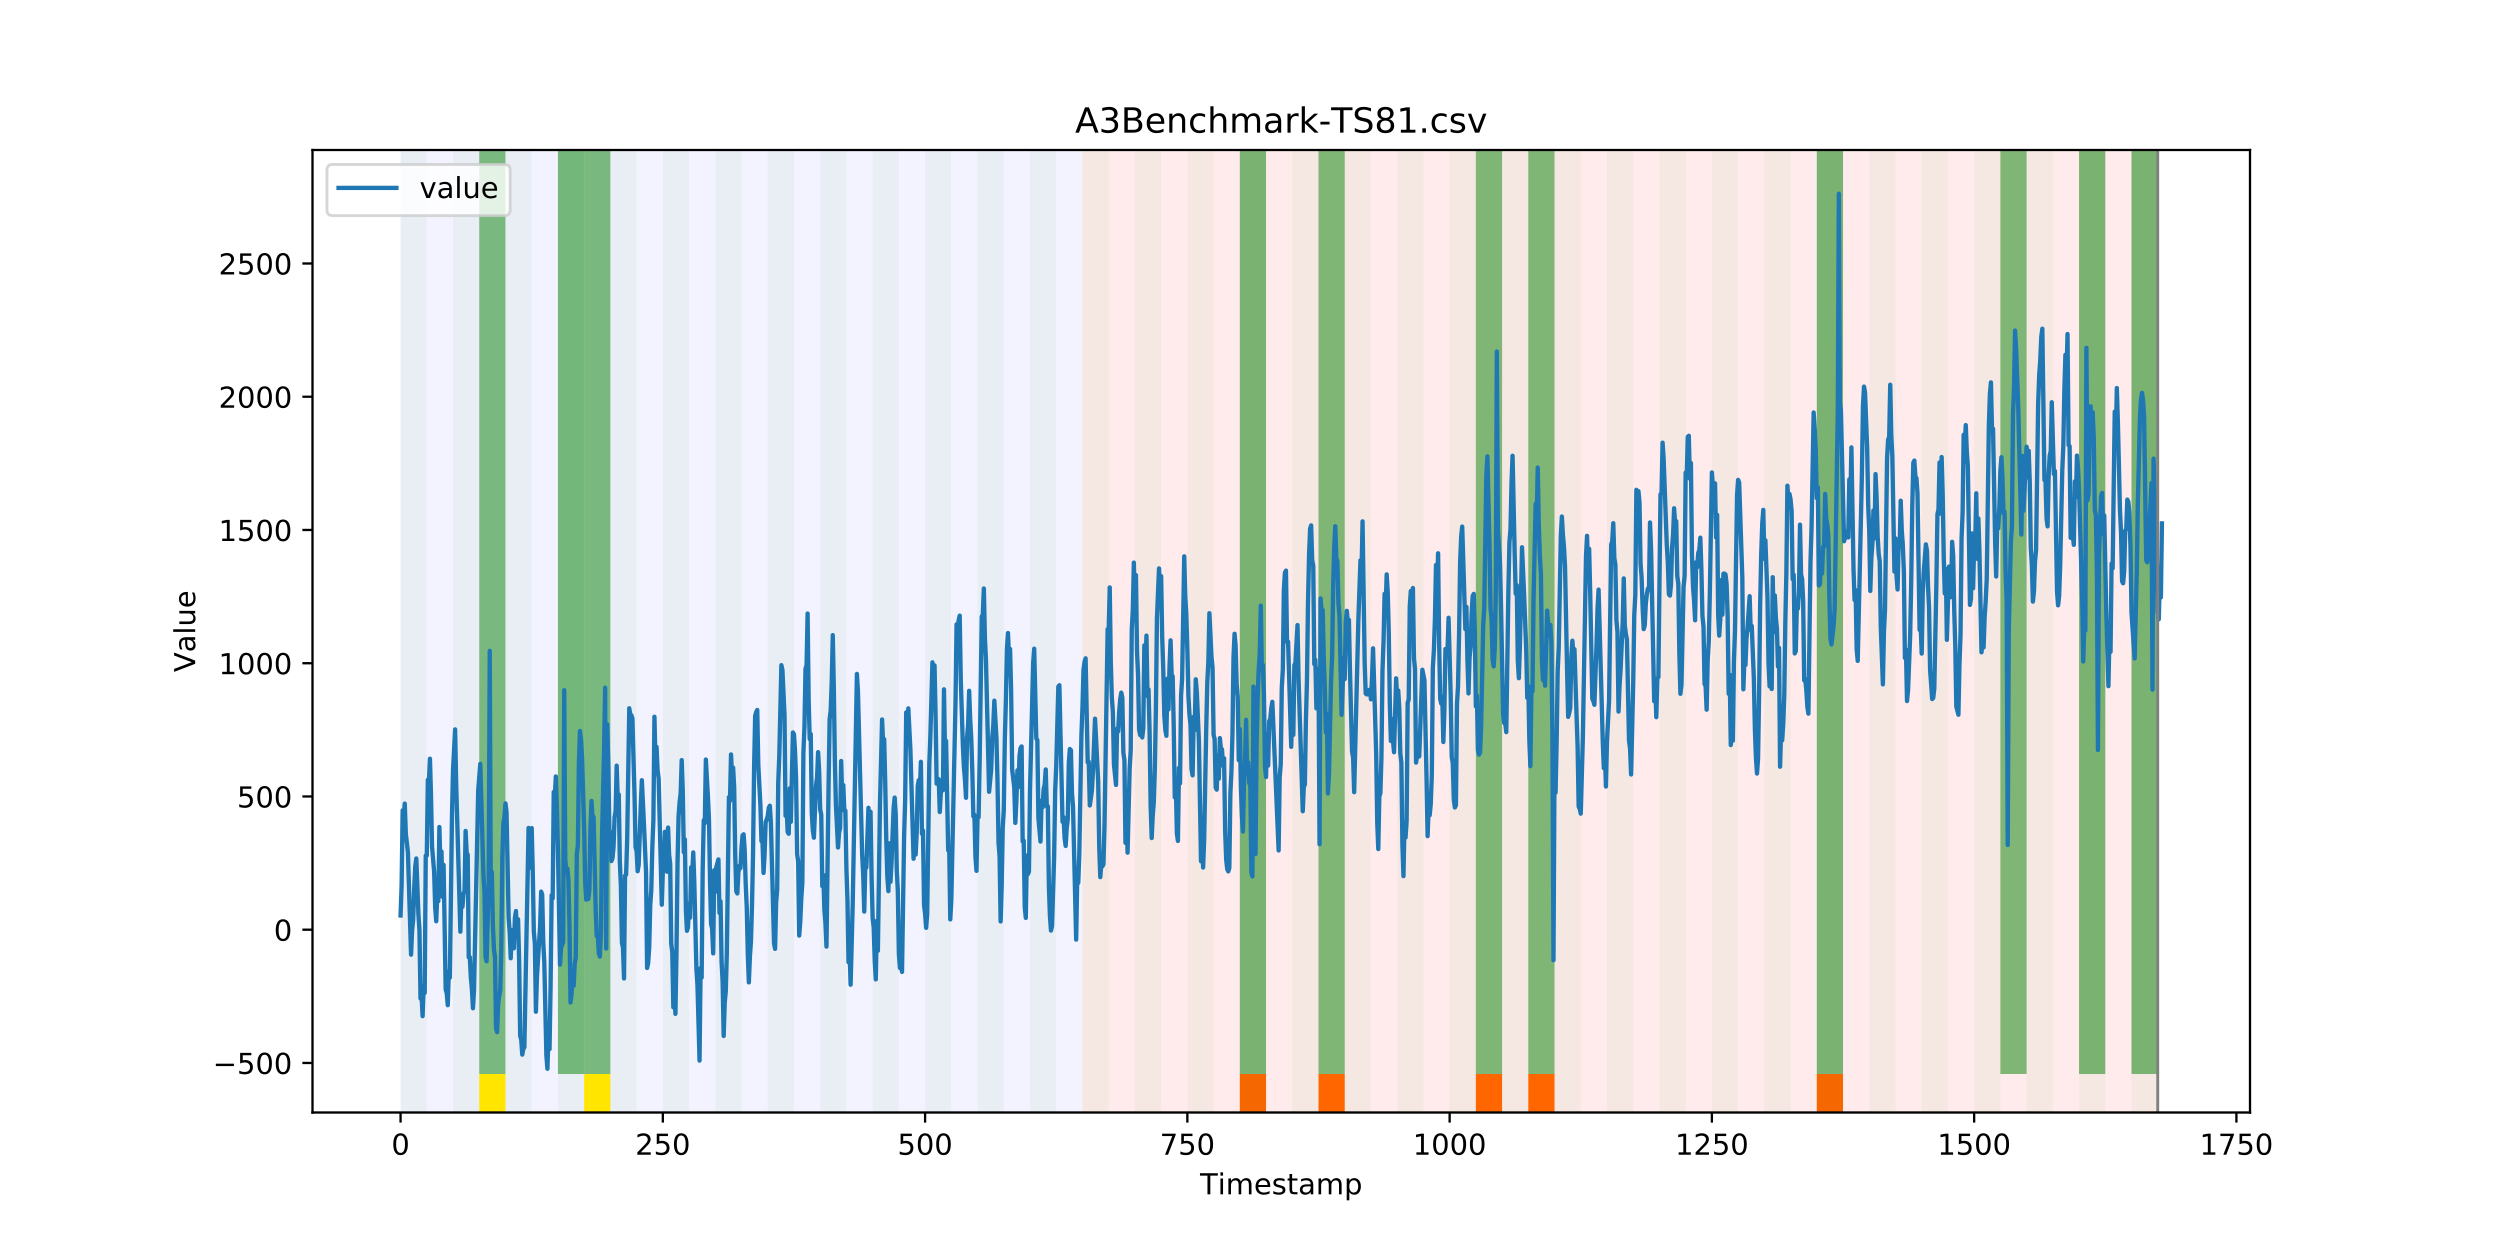 <?xml version="1.0" encoding="utf-8" standalone="no"?>
<!DOCTYPE svg PUBLIC "-//W3C//DTD SVG 1.1//EN"
  "http://www.w3.org/Graphics/SVG/1.1/DTD/svg11.dtd">
<!-- Created with matplotlib (https://matplotlib.org/) -->
<svg height="432pt" version="1.1" viewBox="0 0 864 432" width="864pt" xmlns="http://www.w3.org/2000/svg" xmlns:xlink="http://www.w3.org/1999/xlink">
 <defs>
  <style type="text/css">
*{stroke-linecap:butt;stroke-linejoin:round;}
  </style>
 </defs>
 <g id="figure_1">
  <g id="patch_1">
   <path d="M 0 432 
L 864 432 
L 864 0 
L 0 0 
z
" style="fill:#ffffff;"/>
  </g>
  <g id="axes_1">
   <g id="patch_2">
    <path d="M 108 384.48 
L 777.6 384.48 
L 777.6 51.84 
L 108 51.84 
z
" style="fill:#ffffff;"/>
   </g>
   <g id="patch_3">
    <path clip-path="url(#pdf8581d450)" d="M 138.436 384.48 
L 138.436 51.84 
L 374.096 51.84 
L 374.096 384.48 
z
" style="fill:#0000ff;opacity:0.05;"/>
   </g>
   <g id="patch_4">
    <path clip-path="url(#pdf8581d450)" d="M 374.096 384.48 
L 374.096 51.84 
L 745.713 51.84 
L 745.713 384.48 
z
" style="fill:#ff0000;opacity:0.08;"/>
   </g>
   <g id="patch_5">
    <path clip-path="url(#pdf8581d450)" d="M 138.436 384.48 
L 138.436 51.84 
L 147.5 51.84 
L 147.5 384.48 
z
" style="fill:#008000;opacity:0.04;"/>
   </g>
   <g id="patch_6">
    <path clip-path="url(#pdf8581d450)" d="M 156.564 384.48 
L 156.564 51.84 
L 165.628 51.84 
L 165.628 384.48 
z
" style="fill:#008000;opacity:0.04;"/>
   </g>
   <g id="patch_7">
    <path clip-path="url(#pdf8581d450)" d="M 165.628 371.174 
L 165.628 51.84 
L 174.692 51.84 
L 174.692 371.174 
z
" style="fill:#008000;opacity:0.5;"/>
   </g>
   <g id="patch_8">
    <path clip-path="url(#pdf8581d450)" d="M 165.628 384.48 
L 165.628 371.174 
L 174.692 371.174 
L 174.692 384.48 
z
" style="fill:#ffe500;"/>
   </g>
   <g id="patch_9">
    <path clip-path="url(#pdf8581d450)" d="M 174.692 384.48 
L 174.692 51.84 
L 183.756 51.84 
L 183.756 384.48 
z
" style="fill:#008000;opacity:0.04;"/>
   </g>
   <g id="patch_10">
    <path clip-path="url(#pdf8581d450)" d="M 192.819 384.48 
L 192.819 51.84 
L 201.883 51.84 
L 201.883 384.48 
z
" style="fill:#008000;opacity:0.04;"/>
   </g>
   <g id="patch_11">
    <path clip-path="url(#pdf8581d450)" d="M 192.819 371.174 
L 192.819 51.84 
L 201.883 51.84 
L 201.883 371.174 
z
" style="fill:#008000;opacity:0.5;"/>
   </g>
   <g id="patch_12">
    <path clip-path="url(#pdf8581d450)" d="M 428.479 384.48 
L 428.479 371.174 
L 437.543 371.174 
L 437.543 384.48 
z
" style="fill:#ff6600;"/>
   </g>
   <g id="patch_13">
    <path clip-path="url(#pdf8581d450)" d="M 201.883 371.174 
L 201.883 51.84 
L 210.947 51.84 
L 210.947 371.174 
z
" style="fill:#008000;opacity:0.5;"/>
   </g>
   <g id="patch_14">
    <path clip-path="url(#pdf8581d450)" d="M 201.883 384.48 
L 201.883 371.174 
L 210.947 371.174 
L 210.947 384.48 
z
" style="fill:#ffe500;"/>
   </g>
   <g id="patch_15">
    <path clip-path="url(#pdf8581d450)" d="M 210.947 384.48 
L 210.947 51.84 
L 220.011 51.84 
L 220.011 384.48 
z
" style="fill:#008000;opacity:0.04;"/>
   </g>
   <g id="patch_16">
    <path clip-path="url(#pdf8581d450)" d="M 455.671 384.48 
L 455.671 371.174 
L 464.734 371.174 
L 464.734 384.48 
z
" style="fill:#ff6600;"/>
   </g>
   <g id="patch_17">
    <path clip-path="url(#pdf8581d450)" d="M 229.075 384.48 
L 229.075 51.84 
L 238.139 51.84 
L 238.139 384.48 
z
" style="fill:#008000;opacity:0.04;"/>
   </g>
   <g id="patch_18">
    <path clip-path="url(#pdf8581d450)" d="M 247.202 384.48 
L 247.202 51.84 
L 256.266 51.84 
L 256.266 384.48 
z
" style="fill:#008000;opacity:0.04;"/>
   </g>
   <g id="patch_19">
    <path clip-path="url(#pdf8581d450)" d="M 265.33 384.48 
L 265.33 51.84 
L 274.394 51.84 
L 274.394 384.48 
z
" style="fill:#008000;opacity:0.04;"/>
   </g>
   <g id="patch_20">
    <path clip-path="url(#pdf8581d450)" d="M 510.054 384.48 
L 510.054 371.174 
L 519.118 371.174 
L 519.118 384.48 
z
" style="fill:#ff6600;"/>
   </g>
   <g id="patch_21">
    <path clip-path="url(#pdf8581d450)" d="M 283.458 384.48 
L 283.458 51.84 
L 292.522 51.84 
L 292.522 384.48 
z
" style="fill:#008000;opacity:0.04;"/>
   </g>
   <g id="patch_22">
    <path clip-path="url(#pdf8581d450)" d="M 528.181 384.48 
L 528.181 371.174 
L 537.245 371.174 
L 537.245 384.48 
z
" style="fill:#ff6600;"/>
   </g>
   <g id="patch_23">
    <path clip-path="url(#pdf8581d450)" d="M 301.585 384.48 
L 301.585 51.84 
L 310.649 51.84 
L 310.649 384.48 
z
" style="fill:#008000;opacity:0.04;"/>
   </g>
   <g id="patch_24">
    <path clip-path="url(#pdf8581d450)" d="M 319.713 384.48 
L 319.713 51.84 
L 328.777 51.84 
L 328.777 384.48 
z
" style="fill:#008000;opacity:0.04;"/>
   </g>
   <g id="patch_25">
    <path clip-path="url(#pdf8581d450)" d="M 337.841 384.48 
L 337.841 51.84 
L 346.905 51.84 
L 346.905 384.48 
z
" style="fill:#008000;opacity:0.04;"/>
   </g>
   <g id="patch_26">
    <path clip-path="url(#pdf8581d450)" d="M 355.968 384.48 
L 355.968 51.84 
L 365.032 51.84 
L 365.032 384.48 
z
" style="fill:#008000;opacity:0.04;"/>
   </g>
   <g id="patch_27">
    <path clip-path="url(#pdf8581d450)" d="M 374.096 384.48 
L 374.096 51.84 
L 383.16 51.84 
L 383.16 384.48 
z
" style="fill:#008000;opacity:0.04;"/>
   </g>
   <g id="patch_28">
    <path clip-path="url(#pdf8581d450)" d="M 392.224 384.48 
L 392.224 51.84 
L 401.288 51.84 
L 401.288 384.48 
z
" style="fill:#008000;opacity:0.04;"/>
   </g>
   <g id="patch_29">
    <path clip-path="url(#pdf8581d450)" d="M 627.884 384.48 
L 627.884 371.174 
L 636.947 371.174 
L 636.947 384.48 
z
" style="fill:#ff6600;"/>
   </g>
   <g id="patch_30">
    <path clip-path="url(#pdf8581d450)" d="M 410.351 384.48 
L 410.351 51.84 
L 419.415 51.84 
L 419.415 384.48 
z
" style="fill:#008000;opacity:0.04;"/>
   </g>
   <g id="patch_31">
    <path clip-path="url(#pdf8581d450)" d="M 428.479 384.48 
L 428.479 51.84 
L 437.543 51.84 
L 437.543 384.48 
z
" style="fill:#008000;opacity:0.04;"/>
   </g>
   <g id="patch_32">
    <path clip-path="url(#pdf8581d450)" d="M 428.479 371.174 
L 428.479 51.84 
L 437.543 51.84 
L 437.543 371.174 
z
" style="fill:#008000;opacity:0.5;"/>
   </g>
   <g id="patch_33">
    <path clip-path="url(#pdf8581d450)" d="M 446.607 384.48 
L 446.607 51.84 
L 455.671 51.84 
L 455.671 384.48 
z
" style="fill:#008000;opacity:0.04;"/>
   </g>
   <g id="patch_34">
    <path clip-path="url(#pdf8581d450)" d="M 455.671 371.174 
L 455.671 51.84 
L 464.734 51.84 
L 464.734 371.174 
z
" style="fill:#008000;opacity:0.5;"/>
   </g>
   <g id="patch_35">
    <path clip-path="url(#pdf8581d450)" d="M 464.734 384.48 
L 464.734 51.84 
L 473.798 51.84 
L 473.798 384.48 
z
" style="fill:#008000;opacity:0.04;"/>
   </g>
   <g id="patch_36">
    <path clip-path="url(#pdf8581d450)" d="M 482.862 384.48 
L 482.862 51.84 
L 491.926 51.84 
L 491.926 384.48 
z
" style="fill:#008000;opacity:0.04;"/>
   </g>
   <g id="patch_37">
    <path clip-path="url(#pdf8581d450)" d="M 500.99 384.48 
L 500.99 51.84 
L 510.054 51.84 
L 510.054 384.48 
z
" style="fill:#008000;opacity:0.04;"/>
   </g>
   <g id="patch_38">
    <path clip-path="url(#pdf8581d450)" d="M 510.054 371.174 
L 510.054 51.84 
L 519.118 51.84 
L 519.118 371.174 
z
" style="fill:#008000;opacity:0.5;"/>
   </g>
   <g id="patch_39">
    <path clip-path="url(#pdf8581d450)" d="M 519.118 384.48 
L 519.118 51.84 
L 528.181 51.84 
L 528.181 384.48 
z
" style="fill:#008000;opacity:0.04;"/>
   </g>
   <g id="patch_40">
    <path clip-path="url(#pdf8581d450)" d="M 528.181 371.174 
L 528.181 51.84 
L 537.245 51.84 
L 537.245 371.174 
z
" style="fill:#008000;opacity:0.5;"/>
   </g>
   <g id="patch_41">
    <path clip-path="url(#pdf8581d450)" d="M 537.245 384.48 
L 537.245 51.84 
L 546.309 51.84 
L 546.309 384.48 
z
" style="fill:#008000;opacity:0.04;"/>
   </g>
   <g id="patch_42">
    <path clip-path="url(#pdf8581d450)" d="M 555.373 384.48 
L 555.373 51.84 
L 564.437 51.84 
L 564.437 384.48 
z
" style="fill:#008000;opacity:0.04;"/>
   </g>
   <g id="patch_43">
    <path clip-path="url(#pdf8581d450)" d="M 573.501 384.48 
L 573.501 51.84 
L 582.564 51.84 
L 582.564 384.48 
z
" style="fill:#008000;opacity:0.04;"/>
   </g>
   <g id="patch_44">
    <path clip-path="url(#pdf8581d450)" d="M 591.628 384.48 
L 591.628 51.84 
L 600.692 51.84 
L 600.692 384.48 
z
" style="fill:#008000;opacity:0.04;"/>
   </g>
   <g id="patch_45">
    <path clip-path="url(#pdf8581d450)" d="M 609.756 384.48 
L 609.756 51.84 
L 618.82 51.84 
L 618.82 384.48 
z
" style="fill:#008000;opacity:0.04;"/>
   </g>
   <g id="patch_46">
    <path clip-path="url(#pdf8581d450)" d="M 627.884 384.48 
L 627.884 51.84 
L 636.947 51.84 
L 636.947 384.48 
z
" style="fill:#008000;opacity:0.04;"/>
   </g>
   <g id="patch_47">
    <path clip-path="url(#pdf8581d450)" d="M 627.884 371.174 
L 627.884 51.84 
L 636.947 51.84 
L 636.947 371.174 
z
" style="fill:#008000;opacity:0.5;"/>
   </g>
   <g id="patch_48">
    <path clip-path="url(#pdf8581d450)" d="M 646.011 384.48 
L 646.011 51.84 
L 655.075 51.84 
L 655.075 384.48 
z
" style="fill:#008000;opacity:0.04;"/>
   </g>
   <g id="patch_49">
    <path clip-path="url(#pdf8581d450)" d="M 664.139 384.48 
L 664.139 51.84 
L 673.203 51.84 
L 673.203 384.48 
z
" style="fill:#008000;opacity:0.04;"/>
   </g>
   <g id="patch_50">
    <path clip-path="url(#pdf8581d450)" d="M 682.267 384.48 
L 682.267 51.84 
L 691.33 51.84 
L 691.33 384.48 
z
" style="fill:#008000;opacity:0.04;"/>
   </g>
   <g id="patch_51">
    <path clip-path="url(#pdf8581d450)" d="M 691.33 371.174 
L 691.33 51.84 
L 700.394 51.84 
L 700.394 371.174 
z
" style="fill:#008000;opacity:0.5;"/>
   </g>
   <g id="patch_52">
    <path clip-path="url(#pdf8581d450)" d="M 700.394 384.48 
L 700.394 51.84 
L 709.458 51.84 
L 709.458 384.48 
z
" style="fill:#008000;opacity:0.04;"/>
   </g>
   <g id="patch_53">
    <path clip-path="url(#pdf8581d450)" d="M 718.522 384.48 
L 718.522 51.84 
L 727.586 51.84 
L 727.586 384.48 
z
" style="fill:#008000;opacity:0.04;"/>
   </g>
   <g id="patch_54">
    <path clip-path="url(#pdf8581d450)" d="M 718.522 371.174 
L 718.522 51.84 
L 727.586 51.84 
L 727.586 371.174 
z
" style="fill:#008000;opacity:0.5;"/>
   </g>
   <g id="patch_55">
    <path clip-path="url(#pdf8581d450)" d="M 736.65 384.48 
L 736.65 51.84 
L 745.713 51.84 
L 745.713 384.48 
z
" style="fill:#008000;opacity:0.04;"/>
   </g>
   <g id="patch_56">
    <path clip-path="url(#pdf8581d450)" d="M 736.65 371.174 
L 736.65 51.84 
L 745.713 51.84 
L 745.713 371.174 
z
" style="fill:#008000;opacity:0.5;"/>
   </g>
   <g id="matplotlib.axis_1">
    <g id="xtick_1">
     <g id="line2d_1">
      <defs>
       <path d="M 0 0 
L 0 3.5 
" id="mb74efa5133" style="stroke:#000000;stroke-width:0.8;"/>
      </defs>
      <g>
       <use style="stroke:#000000;stroke-width:0.8;" x="138.436" xlink:href="#mb74efa5133" y="384.48"/>
      </g>
     </g>
     <g id="text_1">
      <!-- 0 -->
      <defs>
       <path d="M 31.781 66.406 
Q 24.172 66.406 20.328 58.906 
Q 16.5 51.422 16.5 36.375 
Q 16.5 21.391 20.328 13.891 
Q 24.172 6.391 31.781 6.391 
Q 39.453 6.391 43.281 13.891 
Q 47.125 21.391 47.125 36.375 
Q 47.125 51.422 43.281 58.906 
Q 39.453 66.406 31.781 66.406 
z
M 31.781 74.219 
Q 44.047 74.219 50.516 64.516 
Q 56.984 54.828 56.984 36.375 
Q 56.984 17.969 50.516 8.266 
Q 44.047 -1.422 31.781 -1.422 
Q 19.531 -1.422 13.062 8.266 
Q 6.594 17.969 6.594 36.375 
Q 6.594 54.828 13.062 64.516 
Q 19.531 74.219 31.781 74.219 
z
" id="DejaVuSans-48"/>
      </defs>
      <g transform="translate(135.255 399.078)scale(0.1 -0.1)">
       <use xlink:href="#DejaVuSans-48"/>
      </g>
     </g>
    </g>
    <g id="xtick_2">
     <g id="line2d_2">
      <g>
       <use style="stroke:#000000;stroke-width:0.8;" x="229.075" xlink:href="#mb74efa5133" y="384.48"/>
      </g>
     </g>
     <g id="text_2">
      <!-- 250 -->
      <defs>
       <path d="M 19.188 8.297 
L 53.609 8.297 
L 53.609 0 
L 7.328 0 
L 7.328 8.297 
Q 12.938 14.109 22.625 23.891 
Q 32.328 33.688 34.812 36.531 
Q 39.547 41.844 41.422 45.531 
Q 43.312 49.219 43.312 52.781 
Q 43.312 58.594 39.234 62.25 
Q 35.156 65.922 28.609 65.922 
Q 23.969 65.922 18.812 64.312 
Q 13.672 62.703 7.812 59.422 
L 7.812 69.391 
Q 13.766 71.781 18.938 73 
Q 24.125 74.219 28.422 74.219 
Q 39.75 74.219 46.484 68.547 
Q 53.219 62.891 53.219 53.422 
Q 53.219 48.922 51.531 44.891 
Q 49.859 40.875 45.406 35.406 
Q 44.188 33.984 37.641 27.219 
Q 31.109 20.453 19.188 8.297 
z
" id="DejaVuSans-50"/>
       <path d="M 10.797 72.906 
L 49.516 72.906 
L 49.516 64.594 
L 19.828 64.594 
L 19.828 46.734 
Q 21.969 47.469 24.109 47.828 
Q 26.266 48.188 28.422 48.188 
Q 40.625 48.188 47.75 41.5 
Q 54.891 34.812 54.891 23.391 
Q 54.891 11.625 47.562 5.094 
Q 40.234 -1.422 26.906 -1.422 
Q 22.312 -1.422 17.547 -0.641 
Q 12.797 0.141 7.719 1.703 
L 7.719 11.625 
Q 12.109 9.234 16.797 8.062 
Q 21.484 6.891 26.703 6.891 
Q 35.156 6.891 40.078 11.328 
Q 45.016 15.766 45.016 23.391 
Q 45.016 31 40.078 35.438 
Q 35.156 39.891 26.703 39.891 
Q 22.75 39.891 18.812 39.016 
Q 14.891 38.141 10.797 36.281 
z
" id="DejaVuSans-53"/>
      </defs>
      <g transform="translate(219.531 399.078)scale(0.1 -0.1)">
       <use xlink:href="#DejaVuSans-50"/>
       <use x="63.623" xlink:href="#DejaVuSans-53"/>
       <use x="127.246" xlink:href="#DejaVuSans-48"/>
      </g>
     </g>
    </g>
    <g id="xtick_3">
     <g id="line2d_3">
      <g>
       <use style="stroke:#000000;stroke-width:0.8;" x="319.713" xlink:href="#mb74efa5133" y="384.48"/>
      </g>
     </g>
     <g id="text_3">
      <!-- 500 -->
      <g transform="translate(310.169 399.078)scale(0.1 -0.1)">
       <use xlink:href="#DejaVuSans-53"/>
       <use x="63.623" xlink:href="#DejaVuSans-48"/>
       <use x="127.246" xlink:href="#DejaVuSans-48"/>
      </g>
     </g>
    </g>
    <g id="xtick_4">
     <g id="line2d_4">
      <g>
       <use style="stroke:#000000;stroke-width:0.8;" x="410.351" xlink:href="#mb74efa5133" y="384.48"/>
      </g>
     </g>
     <g id="text_4">
      <!-- 750 -->
      <defs>
       <path d="M 8.203 72.906 
L 55.078 72.906 
L 55.078 68.703 
L 28.609 0 
L 18.312 0 
L 43.219 64.594 
L 8.203 64.594 
z
" id="DejaVuSans-55"/>
      </defs>
      <g transform="translate(400.808 399.078)scale(0.1 -0.1)">
       <use xlink:href="#DejaVuSans-55"/>
       <use x="63.623" xlink:href="#DejaVuSans-53"/>
       <use x="127.246" xlink:href="#DejaVuSans-48"/>
      </g>
     </g>
    </g>
    <g id="xtick_5">
     <g id="line2d_5">
      <g>
       <use style="stroke:#000000;stroke-width:0.8;" x="500.99" xlink:href="#mb74efa5133" y="384.48"/>
      </g>
     </g>
     <g id="text_5">
      <!-- 1000 -->
      <defs>
       <path d="M 12.406 8.297 
L 28.516 8.297 
L 28.516 63.922 
L 10.984 60.406 
L 10.984 69.391 
L 28.422 72.906 
L 38.281 72.906 
L 38.281 8.297 
L 54.391 8.297 
L 54.391 0 
L 12.406 0 
z
" id="DejaVuSans-49"/>
      </defs>
      <g transform="translate(488.265 399.078)scale(0.1 -0.1)">
       <use xlink:href="#DejaVuSans-49"/>
       <use x="63.623" xlink:href="#DejaVuSans-48"/>
       <use x="127.246" xlink:href="#DejaVuSans-48"/>
       <use x="190.869" xlink:href="#DejaVuSans-48"/>
      </g>
     </g>
    </g>
    <g id="xtick_6">
     <g id="line2d_6">
      <g>
       <use style="stroke:#000000;stroke-width:0.8;" x="591.628" xlink:href="#mb74efa5133" y="384.48"/>
      </g>
     </g>
     <g id="text_6">
      <!-- 1250 -->
      <g transform="translate(578.903 399.078)scale(0.1 -0.1)">
       <use xlink:href="#DejaVuSans-49"/>
       <use x="63.623" xlink:href="#DejaVuSans-50"/>
       <use x="127.246" xlink:href="#DejaVuSans-53"/>
       <use x="190.869" xlink:href="#DejaVuSans-48"/>
      </g>
     </g>
    </g>
    <g id="xtick_7">
     <g id="line2d_7">
      <g>
       <use style="stroke:#000000;stroke-width:0.8;" x="682.267" xlink:href="#mb74efa5133" y="384.48"/>
      </g>
     </g>
     <g id="text_7">
      <!-- 1500 -->
      <g transform="translate(669.542 399.078)scale(0.1 -0.1)">
       <use xlink:href="#DejaVuSans-49"/>
       <use x="63.623" xlink:href="#DejaVuSans-53"/>
       <use x="127.246" xlink:href="#DejaVuSans-48"/>
       <use x="190.869" xlink:href="#DejaVuSans-48"/>
      </g>
     </g>
    </g>
    <g id="xtick_8">
     <g id="line2d_8">
      <g>
       <use style="stroke:#000000;stroke-width:0.8;" x="772.905" xlink:href="#mb74efa5133" y="384.48"/>
      </g>
     </g>
     <g id="text_8">
      <!-- 1750 -->
      <g transform="translate(760.18 399.078)scale(0.1 -0.1)">
       <use xlink:href="#DejaVuSans-49"/>
       <use x="63.623" xlink:href="#DejaVuSans-55"/>
       <use x="127.246" xlink:href="#DejaVuSans-53"/>
       <use x="190.869" xlink:href="#DejaVuSans-48"/>
      </g>
     </g>
    </g>
    <g id="text_9">
     <!-- Timestamp -->
     <defs>
      <path d="M -0.297 72.906 
L 61.375 72.906 
L 61.375 64.594 
L 35.5 64.594 
L 35.5 0 
L 25.594 0 
L 25.594 64.594 
L -0.297 64.594 
z
" id="DejaVuSans-84"/>
      <path d="M 9.422 54.688 
L 18.406 54.688 
L 18.406 0 
L 9.422 0 
z
M 9.422 75.984 
L 18.406 75.984 
L 18.406 64.594 
L 9.422 64.594 
z
" id="DejaVuSans-105"/>
      <path d="M 52 44.188 
Q 55.375 50.25 60.062 53.125 
Q 64.75 56 71.094 56 
Q 79.641 56 84.281 50.016 
Q 88.922 44.047 88.922 33.016 
L 88.922 0 
L 79.891 0 
L 79.891 32.719 
Q 79.891 40.578 77.094 44.375 
Q 74.312 48.188 68.609 48.188 
Q 61.625 48.188 57.562 43.547 
Q 53.516 38.922 53.516 30.906 
L 53.516 0 
L 44.484 0 
L 44.484 32.719 
Q 44.484 40.625 41.703 44.406 
Q 38.922 48.188 33.109 48.188 
Q 26.219 48.188 22.156 43.531 
Q 18.109 38.875 18.109 30.906 
L 18.109 0 
L 9.078 0 
L 9.078 54.688 
L 18.109 54.688 
L 18.109 46.188 
Q 21.188 51.219 25.484 53.609 
Q 29.781 56 35.688 56 
Q 41.656 56 45.828 52.969 
Q 50 49.953 52 44.188 
z
" id="DejaVuSans-109"/>
      <path d="M 56.203 29.594 
L 56.203 25.203 
L 14.891 25.203 
Q 15.484 15.922 20.484 11.062 
Q 25.484 6.203 34.422 6.203 
Q 39.594 6.203 44.453 7.469 
Q 49.312 8.734 54.109 11.281 
L 54.109 2.781 
Q 49.266 0.734 44.188 -0.344 
Q 39.109 -1.422 33.891 -1.422 
Q 20.797 -1.422 13.156 6.188 
Q 5.516 13.812 5.516 26.812 
Q 5.516 40.234 12.766 48.109 
Q 20.016 56 32.328 56 
Q 43.359 56 49.781 48.891 
Q 56.203 41.797 56.203 29.594 
z
M 47.219 32.234 
Q 47.125 39.594 43.094 43.984 
Q 39.062 48.391 32.422 48.391 
Q 24.906 48.391 20.391 44.141 
Q 15.875 39.891 15.188 32.172 
z
" id="DejaVuSans-101"/>
      <path d="M 44.281 53.078 
L 44.281 44.578 
Q 40.484 46.531 36.375 47.5 
Q 32.281 48.484 27.875 48.484 
Q 21.188 48.484 17.844 46.438 
Q 14.5 44.391 14.5 40.281 
Q 14.5 37.156 16.891 35.375 
Q 19.281 33.594 26.516 31.984 
L 29.594 31.297 
Q 39.156 29.25 43.188 25.516 
Q 47.219 21.781 47.219 15.094 
Q 47.219 7.469 41.188 3.016 
Q 35.156 -1.422 24.609 -1.422 
Q 20.219 -1.422 15.453 -0.562 
Q 10.688 0.297 5.422 2 
L 5.422 11.281 
Q 10.406 8.688 15.234 7.391 
Q 20.062 6.109 24.812 6.109 
Q 31.156 6.109 34.562 8.281 
Q 37.984 10.453 37.984 14.406 
Q 37.984 18.062 35.516 20.016 
Q 33.062 21.969 24.703 23.781 
L 21.578 24.516 
Q 13.234 26.266 9.516 29.906 
Q 5.812 33.547 5.812 39.891 
Q 5.812 47.609 11.281 51.797 
Q 16.75 56 26.812 56 
Q 31.781 56 36.172 55.266 
Q 40.578 54.547 44.281 53.078 
z
" id="DejaVuSans-115"/>
      <path d="M 18.312 70.219 
L 18.312 54.688 
L 36.812 54.688 
L 36.812 47.703 
L 18.312 47.703 
L 18.312 18.016 
Q 18.312 11.328 20.141 9.422 
Q 21.969 7.516 27.594 7.516 
L 36.812 7.516 
L 36.812 0 
L 27.594 0 
Q 17.188 0 13.234 3.875 
Q 9.281 7.766 9.281 18.016 
L 9.281 47.703 
L 2.688 47.703 
L 2.688 54.688 
L 9.281 54.688 
L 9.281 70.219 
z
" id="DejaVuSans-116"/>
      <path d="M 34.281 27.484 
Q 23.391 27.484 19.188 25 
Q 14.984 22.516 14.984 16.5 
Q 14.984 11.719 18.141 8.906 
Q 21.297 6.109 26.703 6.109 
Q 34.188 6.109 38.703 11.406 
Q 43.219 16.703 43.219 25.484 
L 43.219 27.484 
z
M 52.203 31.203 
L 52.203 0 
L 43.219 0 
L 43.219 8.297 
Q 40.141 3.328 35.547 0.953 
Q 30.953 -1.422 24.312 -1.422 
Q 15.922 -1.422 10.953 3.297 
Q 6 8.016 6 15.922 
Q 6 25.141 12.172 29.828 
Q 18.359 34.516 30.609 34.516 
L 43.219 34.516 
L 43.219 35.406 
Q 43.219 41.609 39.141 45 
Q 35.062 48.391 27.688 48.391 
Q 23 48.391 18.547 47.266 
Q 14.109 46.141 10.016 43.891 
L 10.016 52.203 
Q 14.938 54.109 19.578 55.047 
Q 24.219 56 28.609 56 
Q 40.484 56 46.344 49.844 
Q 52.203 43.703 52.203 31.203 
z
" id="DejaVuSans-97"/>
      <path d="M 18.109 8.203 
L 18.109 -20.797 
L 9.078 -20.797 
L 9.078 54.688 
L 18.109 54.688 
L 18.109 46.391 
Q 20.953 51.266 25.266 53.625 
Q 29.594 56 35.594 56 
Q 45.562 56 51.781 48.094 
Q 58.016 40.188 58.016 27.297 
Q 58.016 14.406 51.781 6.484 
Q 45.562 -1.422 35.594 -1.422 
Q 29.594 -1.422 25.266 0.953 
Q 20.953 3.328 18.109 8.203 
z
M 48.688 27.297 
Q 48.688 37.203 44.609 42.844 
Q 40.531 48.484 33.406 48.484 
Q 26.266 48.484 22.188 42.844 
Q 18.109 37.203 18.109 27.297 
Q 18.109 17.391 22.188 11.75 
Q 26.266 6.109 33.406 6.109 
Q 40.531 6.109 44.609 11.75 
Q 48.688 17.391 48.688 27.297 
z
" id="DejaVuSans-112"/>
     </defs>
     <g transform="translate(414.739 412.757)scale(0.1 -0.1)">
      <use xlink:href="#DejaVuSans-84"/>
      <use x="61.037" xlink:href="#DejaVuSans-105"/>
      <use x="88.82" xlink:href="#DejaVuSans-109"/>
      <use x="186.232" xlink:href="#DejaVuSans-101"/>
      <use x="247.756" xlink:href="#DejaVuSans-115"/>
      <use x="299.855" xlink:href="#DejaVuSans-116"/>
      <use x="339.064" xlink:href="#DejaVuSans-97"/>
      <use x="400.344" xlink:href="#DejaVuSans-109"/>
      <use x="497.756" xlink:href="#DejaVuSans-112"/>
     </g>
    </g>
   </g>
   <g id="matplotlib.axis_2">
    <g id="ytick_1">
     <g id="line2d_9">
      <defs>
       <path d="M 0 0 
L -3.5 0 
" id="m9bb5493518" style="stroke:#000000;stroke-width:0.8;"/>
      </defs>
      <g>
       <use style="stroke:#000000;stroke-width:0.8;" x="108" xlink:href="#m9bb5493518" y="367.362"/>
      </g>
     </g>
     <g id="text_10">
      <!-- −500 -->
      <defs>
       <path d="M 10.594 35.5 
L 73.188 35.5 
L 73.188 27.203 
L 10.594 27.203 
z
" id="DejaVuSans-8722"/>
      </defs>
      <g transform="translate(73.533 371.161)scale(0.1 -0.1)">
       <use xlink:href="#DejaVuSans-8722"/>
       <use x="83.789" xlink:href="#DejaVuSans-53"/>
       <use x="147.412" xlink:href="#DejaVuSans-48"/>
       <use x="211.035" xlink:href="#DejaVuSans-48"/>
      </g>
     </g>
    </g>
    <g id="ytick_2">
     <g id="line2d_10">
      <g>
       <use style="stroke:#000000;stroke-width:0.8;" x="108" xlink:href="#m9bb5493518" y="321.312"/>
      </g>
     </g>
     <g id="text_11">
      <!-- 0 -->
      <g transform="translate(94.638 325.111)scale(0.1 -0.1)">
       <use xlink:href="#DejaVuSans-48"/>
      </g>
     </g>
    </g>
    <g id="ytick_3">
     <g id="line2d_11">
      <g>
       <use style="stroke:#000000;stroke-width:0.8;" x="108" xlink:href="#m9bb5493518" y="275.261"/>
      </g>
     </g>
     <g id="text_12">
      <!-- 500 -->
      <g transform="translate(81.912 279.061)scale(0.1 -0.1)">
       <use xlink:href="#DejaVuSans-53"/>
       <use x="63.623" xlink:href="#DejaVuSans-48"/>
       <use x="127.246" xlink:href="#DejaVuSans-48"/>
      </g>
     </g>
    </g>
    <g id="ytick_4">
     <g id="line2d_12">
      <g>
       <use style="stroke:#000000;stroke-width:0.8;" x="108" xlink:href="#m9bb5493518" y="229.211"/>
      </g>
     </g>
     <g id="text_13">
      <!-- 1000 -->
      <g transform="translate(75.55 233.01)scale(0.1 -0.1)">
       <use xlink:href="#DejaVuSans-49"/>
       <use x="63.623" xlink:href="#DejaVuSans-48"/>
       <use x="127.246" xlink:href="#DejaVuSans-48"/>
       <use x="190.869" xlink:href="#DejaVuSans-48"/>
      </g>
     </g>
    </g>
    <g id="ytick_5">
     <g id="line2d_13">
      <g>
       <use style="stroke:#000000;stroke-width:0.8;" x="108" xlink:href="#m9bb5493518" y="183.161"/>
      </g>
     </g>
     <g id="text_14">
      <!-- 1500 -->
      <g transform="translate(75.55 186.96)scale(0.1 -0.1)">
       <use xlink:href="#DejaVuSans-49"/>
       <use x="63.623" xlink:href="#DejaVuSans-53"/>
       <use x="127.246" xlink:href="#DejaVuSans-48"/>
       <use x="190.869" xlink:href="#DejaVuSans-48"/>
      </g>
     </g>
    </g>
    <g id="ytick_6">
     <g id="line2d_14">
      <g>
       <use style="stroke:#000000;stroke-width:0.8;" x="108" xlink:href="#m9bb5493518" y="137.111"/>
      </g>
     </g>
     <g id="text_15">
      <!-- 2000 -->
      <g transform="translate(75.55 140.91)scale(0.1 -0.1)">
       <use xlink:href="#DejaVuSans-50"/>
       <use x="63.623" xlink:href="#DejaVuSans-48"/>
       <use x="127.246" xlink:href="#DejaVuSans-48"/>
       <use x="190.869" xlink:href="#DejaVuSans-48"/>
      </g>
     </g>
    </g>
    <g id="ytick_7">
     <g id="line2d_15">
      <g>
       <use style="stroke:#000000;stroke-width:0.8;" x="108" xlink:href="#m9bb5493518" y="91.061"/>
      </g>
     </g>
     <g id="text_16">
      <!-- 2500 -->
      <g transform="translate(75.55 94.86)scale(0.1 -0.1)">
       <use xlink:href="#DejaVuSans-50"/>
       <use x="63.623" xlink:href="#DejaVuSans-53"/>
       <use x="127.246" xlink:href="#DejaVuSans-48"/>
       <use x="190.869" xlink:href="#DejaVuSans-48"/>
      </g>
     </g>
    </g>
    <g id="text_17">
     <!-- Value -->
     <defs>
      <path d="M 28.609 0 
L 0.781 72.906 
L 11.078 72.906 
L 34.188 11.531 
L 57.328 72.906 
L 67.578 72.906 
L 39.797 0 
z
" id="DejaVuSans-86"/>
      <path d="M 9.422 75.984 
L 18.406 75.984 
L 18.406 0 
L 9.422 0 
z
" id="DejaVuSans-108"/>
      <path d="M 8.5 21.578 
L 8.5 54.688 
L 17.484 54.688 
L 17.484 21.922 
Q 17.484 14.156 20.5 10.266 
Q 23.531 6.391 29.594 6.391 
Q 36.859 6.391 41.078 11.031 
Q 45.312 15.672 45.312 23.688 
L 45.312 54.688 
L 54.297 54.688 
L 54.297 0 
L 45.312 0 
L 45.312 8.406 
Q 42.047 3.422 37.719 1 
Q 33.406 -1.422 27.688 -1.422 
Q 18.266 -1.422 13.375 4.438 
Q 8.5 10.297 8.5 21.578 
z
M 31.109 56 
z
" id="DejaVuSans-117"/>
     </defs>
     <g transform="translate(67.453 232.273)rotate(-90)scale(0.1 -0.1)">
      <use xlink:href="#DejaVuSans-86"/>
      <use x="68.299" xlink:href="#DejaVuSans-97"/>
      <use x="129.578" xlink:href="#DejaVuSans-108"/>
      <use x="157.361" xlink:href="#DejaVuSans-117"/>
      <use x="220.74" xlink:href="#DejaVuSans-101"/>
     </g>
    </g>
   </g>
   <g id="line2d_16">
    <path clip-path="url(#pdf8581d450)" d="M 138.436 316.381 
L 138.799 305.84 
L 139.161 280.096 
L 139.524 282.217 
L 139.887 277.726 
L 140.249 288.144 
L 140.974 294.485 
L 142.062 329.925 
L 142.424 321.58 
L 142.787 317.887 
L 143.15 306.976 
L 143.512 299.463 
L 143.875 296.683 
L 144.6 315.932 
L 144.962 321.459 
L 145.325 345.083 
L 145.687 343.929 
L 146.05 351.184 
L 146.413 340.808 
L 146.775 343.129 
L 147.138 295.691 
L 147.5 295.663 
L 147.863 269.473 
L 148.225 270.317 
L 148.588 262.205 
L 148.95 274.649 
L 149.313 292.538 
L 150.038 301.297 
L 150.401 313.614 
L 150.763 318.394 
L 151.126 309.159 
L 151.488 311.434 
L 151.851 285.822 
L 152.213 299.406 
L 152.576 294.276 
L 152.939 309.95 
L 153.301 298.893 
L 154.026 341.981 
L 154.389 343.185 
L 154.751 347.389 
L 155.114 335.702 
L 155.476 337.875 
L 156.201 282.058 
L 156.564 266.051 
L 157.289 252.082 
L 157.652 270.708 
L 159.102 321.999 
L 159.464 309.441 
L 159.827 313.359 
L 160.19 308.746 
L 160.552 308.014 
L 160.915 287.17 
L 161.277 294.687 
L 161.64 295.37 
L 162.002 330.848 
L 162.365 330.795 
L 162.727 337.896 
L 163.09 341.842 
L 163.453 348.462 
L 163.815 342.42 
L 165.265 273.21 
L 165.99 263.984 
L 167.078 302.327 
L 167.441 308.464 
L 167.803 330.8 
L 168.166 332.214 
L 168.891 305.107 
L 169.253 224.936 
L 169.616 309.182 
L 169.979 301.346 
L 170.341 319.816 
L 170.704 328.12 
L 171.066 330.814 
L 171.429 355.414 
L 171.791 356.693 
L 172.154 347.179 
L 172.516 344.324 
L 172.879 342.369 
L 173.241 327.833 
L 173.604 296.503 
L 173.967 284.647 
L 174.329 282.404 
L 174.692 277.656 
L 175.054 280.705 
L 175.779 317.08 
L 176.142 322.18 
L 176.504 331.177 
L 176.867 321.45 
L 177.23 322.857 
L 177.592 327.725 
L 177.955 317.145 
L 178.317 314.845 
L 178.68 322.969 
L 179.042 317.712 
L 179.405 331.638 
L 179.767 357.932 
L 180.13 359.294 
L 180.493 364.47 
L 180.855 362.527 
L 181.218 361.944 
L 182.668 286.147 
L 183.03 299.901 
L 183.756 286.206 
L 184.118 300.965 
L 184.481 321.868 
L 184.843 326.106 
L 185.206 349.661 
L 185.568 337.651 
L 186.656 320.069 
L 187.019 308.14 
L 187.381 309.135 
L 187.744 325.527 
L 188.106 332.685 
L 188.831 364.84 
L 189.194 369.36 
L 189.556 357.002 
L 189.919 362.59 
L 190.282 340.815 
L 190.644 309.39 
L 191.007 310.495 
L 191.369 273.714 
L 191.732 275.849 
L 192.094 268.351 
L 192.457 279.122 
L 192.819 294.008 
L 193.544 333.366 
L 193.907 327.541 
L 194.632 325.555 
L 194.995 238.531 
L 195.357 297.141 
L 195.72 301.126 
L 196.082 300.165 
L 196.445 303.982 
L 196.807 319.473 
L 197.17 346.466 
L 197.533 343.637 
L 197.895 336.404 
L 198.258 340.699 
L 198.62 333.1 
L 198.983 330.916 
L 199.345 295.134 
L 199.708 292.254 
L 200.07 263.463 
L 200.433 252.64 
L 200.796 255.682 
L 201.158 261.941 
L 201.883 286.282 
L 202.246 305.061 
L 202.608 310.945 
L 202.971 305.491 
L 203.333 310.68 
L 203.696 307.493 
L 204.059 286.1 
L 204.421 276.793 
L 204.784 282.688 
L 205.146 282.33 
L 205.871 314.454 
L 206.234 323.485 
L 206.596 323.223 
L 206.959 329.563 
L 207.322 330.592 
L 207.684 322.499 
L 208.047 289.772 
L 208.772 258.757 
L 209.134 237.66 
L 209.497 327.818 
L 209.859 250.326 
L 210.222 263.947 
L 210.585 286.627 
L 210.947 288.272 
L 211.31 297.581 
L 211.672 296.598 
L 212.035 292.804 
L 212.397 282.495 
L 212.76 280.312 
L 213.122 264.612 
L 213.485 275.95 
L 213.847 274.556 
L 214.21 297.74 
L 214.573 305.985 
L 214.935 325.747 
L 215.298 327.545 
L 215.66 338.167 
L 216.023 302.642 
L 216.385 302.281 
L 216.748 290.121 
L 217.473 244.773 
L 217.836 247.038 
L 218.198 247.171 
L 218.561 248.348 
L 219.286 274.684 
L 219.648 292.772 
L 220.011 294.148 
L 220.373 301.094 
L 220.736 298.857 
L 221.461 278.026 
L 221.824 269.644 
L 222.549 284.896 
L 223.274 301.549 
L 223.636 334.533 
L 223.999 332.847 
L 224.362 327.518 
L 224.724 312.861 
L 225.087 307.421 
L 225.449 292.711 
L 225.812 283.349 
L 226.174 247.706 
L 226.537 263.004 
L 226.899 258.107 
L 227.262 266.221 
L 227.625 268.987 
L 228.712 312.669 
L 229.075 301.095 
L 229.437 298.257 
L 229.8 287.48 
L 230.162 288.93 
L 230.525 301.256 
L 230.887 286.007 
L 231.25 295.452 
L 231.613 298.502 
L 231.975 326.106 
L 232.338 329.02 
L 232.7 348.128 
L 233.063 340.741 
L 233.425 350.383 
L 233.788 329.548 
L 234.15 298.311 
L 234.513 282.057 
L 234.876 277.244 
L 235.238 274.116 
L 235.601 262.699 
L 235.963 273.264 
L 236.326 294.552 
L 236.688 290.108 
L 237.051 314.675 
L 237.413 321.686 
L 237.776 320.481 
L 238.139 312.268 
L 238.501 317.158 
L 238.864 299.733 
L 239.226 301.994 
L 239.589 294.602 
L 239.951 304.977 
L 240.676 334.908 
L 241.039 340.41 
L 241.764 366.539 
L 242.127 334.551 
L 242.489 337.862 
L 242.852 300.279 
L 243.214 283.466 
L 243.577 284.491 
L 243.939 262.495 
L 244.665 275.45 
L 245.027 283.409 
L 245.39 304.84 
L 245.752 319.247 
L 246.115 321.069 
L 246.477 329.495 
L 246.84 300.74 
L 247.202 308.224 
L 247.565 299.639 
L 248.29 297.018 
L 248.653 315.504 
L 249.015 311.484 
L 249.378 332.35 
L 249.74 339.28 
L 250.103 358.025 
L 250.465 346.507 
L 250.828 342.648 
L 251.19 329.322 
L 251.916 275.488 
L 252.278 276.787 
L 252.641 260.736 
L 253.003 268.264 
L 253.366 265.291 
L 253.728 272.069 
L 254.091 295.474 
L 254.453 308.011 
L 254.816 308.779 
L 255.179 301.503 
L 255.541 299.205 
L 255.904 300.013 
L 256.266 292.94 
L 256.629 288.703 
L 256.991 288.339 
L 257.354 293.616 
L 257.716 305.563 
L 258.079 313.624 
L 258.442 329.917 
L 258.804 339.514 
L 259.167 330.543 
L 259.529 325.362 
L 259.892 312.829 
L 260.254 294.71 
L 260.617 265.102 
L 260.979 247.384 
L 261.342 246.094 
L 261.705 245.359 
L 262.067 264.457 
L 262.792 278.194 
L 263.155 290.687 
L 263.517 290.914 
L 263.88 301.687 
L 264.242 295.341 
L 264.605 284.135 
L 264.968 283.234 
L 265.33 282.009 
L 265.693 279.16 
L 266.055 278.468 
L 266.418 284.482 
L 267.505 325.979 
L 267.868 327.921 
L 268.231 311.88 
L 268.593 307.503 
L 268.956 270.404 
L 269.318 261.275 
L 270.043 229.876 
L 270.406 231.577 
L 271.131 247.302 
L 271.493 281.946 
L 271.856 279.161 
L 272.219 287.566 
L 272.581 288.154 
L 272.944 272.462 
L 273.306 284.039 
L 274.031 253.141 
L 274.394 253.799 
L 274.756 259.448 
L 275.119 268.947 
L 275.482 295.183 
L 275.844 297.765 
L 276.207 323.33 
L 276.569 318.582 
L 276.932 310.39 
L 277.294 305.029 
L 277.657 260.071 
L 278.019 251.096 
L 278.382 231.201 
L 278.745 229.894 
L 279.107 212.037 
L 279.47 241.748 
L 279.832 255.386 
L 280.195 253.691 
L 280.557 281.023 
L 280.92 287.122 
L 281.282 289.507 
L 282.008 271.507 
L 282.37 268.771 
L 282.733 259.935 
L 283.095 266.332 
L 283.458 279.819 
L 283.82 281.555 
L 284.183 306.242 
L 284.545 302.351 
L 284.908 314.468 
L 285.271 319.026 
L 285.633 327.148 
L 286.358 271.192 
L 286.721 248.543 
L 287.083 245.609 
L 287.446 235.53 
L 287.808 219.507 
L 288.171 237.954 
L 288.533 263.195 
L 288.896 278.279 
L 289.621 292.886 
L 289.984 287.72 
L 290.346 286.128 
L 290.709 263.004 
L 291.071 275.977 
L 291.434 271.326 
L 291.796 280.155 
L 292.159 280.161 
L 292.522 300.289 
L 292.884 311.242 
L 293.247 332.546 
L 293.609 328.752 
L 293.972 340.309 
L 294.697 312.477 
L 296.147 232.903 
L 296.51 239.14 
L 297.96 295.377 
L 298.322 302.296 
L 298.685 315.044 
L 299.048 298.975 
L 299.41 299.846 
L 300.135 279.185 
L 300.498 288.556 
L 300.86 280.54 
L 301.223 303.186 
L 301.585 317.208 
L 301.948 320.577 
L 302.311 332.062 
L 302.673 338.477 
L 303.036 318.25 
L 303.398 328.572 
L 304.123 277.577 
L 304.848 248.652 
L 305.211 257.13 
L 305.574 255.456 
L 305.936 270.501 
L 306.299 290.47 
L 306.661 303.008 
L 307.024 307.969 
L 307.386 291.44 
L 307.749 304.773 
L 308.111 298.139 
L 308.836 279.291 
L 309.199 275.647 
L 309.562 281.518 
L 309.924 300.749 
L 310.287 307.852 
L 310.649 329.759 
L 311.012 334.52 
L 311.374 332.613 
L 311.737 335.886 
L 312.462 288.758 
L 312.825 276.388 
L 313.187 246.201 
L 313.55 256.498 
L 313.912 244.819 
L 314.637 259.062 
L 315.725 296.779 
L 316.088 288.803 
L 316.45 295.351 
L 316.813 287.777 
L 317.175 271.538 
L 317.538 269.629 
L 317.9 273.899 
L 318.263 263.286 
L 318.625 288.162 
L 318.988 287.021 
L 319.351 312.86 
L 319.713 315.806 
L 320.076 320.657 
L 320.438 315.922 
L 321.163 264.097 
L 321.526 254.602 
L 322.251 228.904 
L 322.614 232.242 
L 322.976 229.958 
L 323.339 247.428 
L 323.701 270.839 
L 324.064 270.22 
L 324.426 269.284 
L 324.789 280.644 
L 325.151 273.924 
L 325.514 272.288 
L 325.877 273.11 
L 326.239 238.223 
L 326.602 260.802 
L 326.964 256.034 
L 327.689 293.851 
L 328.052 293.356 
L 328.414 317.747 
L 328.777 310.98 
L 330.227 242.506 
L 330.59 215.777 
L 330.952 219.761 
L 331.315 214.33 
L 331.677 212.767 
L 332.04 234.841 
L 332.765 257.612 
L 333.128 265.165 
L 333.49 269.447 
L 333.853 275.718 
L 334.215 255.035 
L 334.578 250.347 
L 334.94 238.737 
L 335.303 248.712 
L 335.665 255.074 
L 336.028 266.346 
L 336.391 282.145 
L 336.753 281.603 
L 337.116 296.15 
L 337.478 300.957 
L 337.841 281.989 
L 338.203 282.431 
L 338.566 262.971 
L 339.291 213.148 
L 339.654 212.35 
L 340.016 203.387 
L 340.379 220.426 
L 340.741 227.847 
L 341.829 273.637 
L 342.554 265.944 
L 342.917 255.016 
L 343.279 250.703 
L 343.642 242.149 
L 344.367 255.062 
L 344.729 269.861 
L 345.092 291.258 
L 345.454 295.989 
L 345.817 318.45 
L 346.18 306.167 
L 346.542 286.135 
L 346.905 279.978 
L 347.267 255.499 
L 347.63 242.19 
L 347.992 224.213 
L 348.355 218.776 
L 348.717 227.598 
L 349.08 224.282 
L 349.442 238.652 
L 349.805 265.96 
L 350.53 272.158 
L 350.893 284.39 
L 351.255 277.149 
L 351.618 266.207 
L 351.98 271.971 
L 352.343 261.208 
L 352.705 258.506 
L 353.068 257.974 
L 353.431 290.813 
L 353.793 290.518 
L 354.156 313.553 
L 354.518 317.223 
L 354.881 295.695 
L 355.243 302.076 
L 355.606 301.238 
L 355.968 272.966 
L 357.056 229.18 
L 357.419 224.193 
L 358.144 255.193 
L 358.506 255.77 
L 358.869 282.723 
L 359.594 290.839 
L 359.957 276.729 
L 360.319 279.036 
L 360.682 272.765 
L 361.044 271.149 
L 361.407 265.918 
L 361.769 278.668 
L 362.132 278.641 
L 362.494 306.216 
L 362.857 316.66 
L 363.22 321.603 
L 363.582 320.099 
L 364.307 296.199 
L 364.67 273.318 
L 365.032 264.798 
L 365.757 237.285 
L 366.12 236.811 
L 367.208 284.031 
L 367.57 282.427 
L 367.933 289.624 
L 368.295 292.356 
L 368.658 286.183 
L 369.02 283.188 
L 369.383 263.595 
L 369.745 258.867 
L 370.108 259.266 
L 370.471 273.995 
L 370.833 278.766 
L 371.921 324.735 
L 372.283 303.839 
L 372.646 305.125 
L 373.008 295.014 
L 373.734 254.153 
L 374.096 244.751 
L 374.459 231.476 
L 374.821 228.758 
L 375.184 227.521 
L 375.909 263.437 
L 376.271 263.273 
L 376.634 278.357 
L 377.359 273.267 
L 377.722 266.678 
L 378.447 248.379 
L 379.534 270.095 
L 379.897 292.95 
L 380.26 303.135 
L 380.622 298.634 
L 380.985 299.406 
L 381.347 298.704 
L 381.71 285.641 
L 382.797 217.419 
L 383.16 217.581 
L 383.523 203.015 
L 383.885 228.604 
L 384.248 240.944 
L 384.61 246.128 
L 384.973 264.129 
L 385.698 271.279 
L 386.06 251.841 
L 386.423 252.788 
L 386.785 246.131 
L 387.148 241.673 
L 387.511 239.373 
L 387.873 241.101 
L 388.236 260.162 
L 388.598 262.641 
L 388.961 291.27 
L 389.323 280.105 
L 389.686 294.668 
L 390.411 265.605 
L 390.774 259.284 
L 391.136 217.719 
L 391.499 210.765 
L 391.861 194.439 
L 392.224 210.453 
L 392.586 198.757 
L 392.949 225.239 
L 393.311 233.084 
L 393.674 252.117 
L 394.037 254.053 
L 394.399 252.237 
L 394.762 254.86 
L 395.124 251.569 
L 395.487 223.042 
L 395.849 233.458 
L 396.212 219.672 
L 396.574 240.554 
L 396.937 238.259 
L 397.3 252.889 
L 397.662 278.443 
L 398.025 289.623 
L 398.387 281.753 
L 398.75 277.342 
L 399.112 265.695 
L 399.475 245.388 
L 399.837 213.637 
L 400.563 196.454 
L 400.925 204.893 
L 401.288 199.12 
L 401.65 220.038 
L 402.013 230.942 
L 402.375 247.248 
L 402.738 252.319 
L 403.1 254.296 
L 403.463 234.565 
L 403.826 245.179 
L 404.188 230.137 
L 404.551 221.303 
L 404.913 233.129 
L 405.276 233.725 
L 405.638 250.968 
L 406.001 275.562 
L 406.363 270.544 
L 406.726 288.042 
L 407.088 290.633 
L 407.451 265.351 
L 407.814 270.738 
L 408.176 240.397 
L 408.539 234.593 
L 409.264 192.266 
L 409.626 206.034 
L 409.989 212.476 
L 410.351 224.594 
L 410.714 240.488 
L 411.077 246.976 
L 411.439 250.418 
L 411.802 265.835 
L 412.164 267.966 
L 412.527 247.728 
L 412.889 252.261 
L 413.252 234.764 
L 413.614 239.133 
L 414.34 256.074 
L 415.065 297.656 
L 415.427 287.944 
L 415.79 299.81 
L 416.152 290.221 
L 416.877 251.685 
L 417.24 235.809 
L 417.603 228.788 
L 417.965 211.917 
L 418.69 227.064 
L 419.053 230.682 
L 419.415 253.905 
L 419.778 255.447 
L 420.14 272.184 
L 420.503 272.895 
L 420.866 261.119 
L 421.228 269.126 
L 421.591 255.093 
L 421.953 258.944 
L 422.316 258.941 
L 422.678 264.682 
L 423.041 262.074 
L 423.403 286.87 
L 423.766 297.048 
L 424.128 300.356 
L 424.491 301.154 
L 424.854 299.919 
L 425.216 274.236 
L 425.579 266.685 
L 425.941 253.45 
L 426.304 226.927 
L 426.666 219.013 
L 427.029 223.151 
L 427.391 236.526 
L 427.754 240.859 
L 428.117 262.724 
L 428.479 251.984 
L 428.842 271.973 
L 429.204 281.921 
L 429.567 287.381 
L 429.929 270.464 
L 430.292 262.326 
L 430.654 248.779 
L 431.017 267.168 
L 431.38 263.475 
L 431.742 270.719 
L 432.105 270.68 
L 432.467 301.544 
L 432.83 302.906 
L 433.192 237.288 
L 433.555 286.313 
L 433.917 295.15 
L 434.28 257.747 
L 434.643 240.766 
L 435.005 231.542 
L 435.368 225.624 
L 435.73 209.288 
L 436.093 231.358 
L 436.455 229.787 
L 436.818 240.223 
L 437.18 264.953 
L 437.543 268.534 
L 437.906 253.682 
L 438.268 264.586 
L 438.631 249.238 
L 438.993 248.499 
L 439.356 244.794 
L 439.718 242.543 
L 441.894 293.913 
L 442.256 268.741 
L 442.619 264.166 
L 442.981 237.779 
L 443.344 231.396 
L 443.706 203.703 
L 444.069 197.931 
L 444.431 197.197 
L 444.794 221.853 
L 445.157 221.756 
L 446.244 258.109 
L 446.607 244.76 
L 446.969 253.961 
L 447.332 229.885 
L 447.694 229.162 
L 448.42 216.029 
L 448.782 234.594 
L 450.232 280.361 
L 450.595 271.886 
L 450.957 271.198 
L 451.32 249.209 
L 451.683 235.335 
L 452.045 208.241 
L 452.408 191.905 
L 452.77 182.716 
L 453.133 181.576 
L 453.495 193.601 
L 453.858 195.47 
L 454.22 229.534 
L 454.583 228.037 
L 454.946 244.81 
L 455.671 231.075 
L 456.033 291.761 
L 456.396 206.808 
L 456.758 211.789 
L 457.121 210.865 
L 457.483 226.934 
L 457.846 237.802 
L 458.209 253.072 
L 458.571 246.734 
L 458.934 274.193 
L 459.296 267.363 
L 460.021 235.214 
L 460.384 226.661 
L 460.746 202.01 
L 461.109 189.195 
L 461.472 181.859 
L 461.834 193.099 
L 462.197 193.83 
L 462.559 208.55 
L 462.922 212.894 
L 463.647 247.025 
L 464.372 227.4 
L 464.734 234.702 
L 465.097 215.019 
L 465.46 211.109 
L 465.822 215.173 
L 466.185 214.207 
L 466.547 231.86 
L 467.272 259.729 
L 467.635 261.845 
L 467.997 273.775 
L 469.448 214.305 
L 470.173 193.661 
L 470.535 198.704 
L 470.898 180.178 
L 471.623 228.815 
L 471.986 239.701 
L 472.348 239.991 
L 472.711 239.959 
L 473.073 238.52 
L 473.436 238.346 
L 473.798 241.681 
L 474.161 234.516 
L 474.523 224.055 
L 475.611 260.461 
L 475.974 284.475 
L 476.336 293.435 
L 476.699 275.174 
L 477.061 274.157 
L 477.424 261.686 
L 477.786 231.661 
L 478.149 221.784 
L 478.512 205.209 
L 478.874 209.908 
L 479.237 198.507 
L 479.599 204.782 
L 479.962 218.664 
L 480.324 243.276 
L 480.687 256.074 
L 481.049 248.509 
L 481.412 255.864 
L 481.774 259.968 
L 482.5 234.426 
L 482.862 241.023 
L 483.225 238.642 
L 483.587 244.72 
L 483.95 260.367 
L 484.312 263.594 
L 484.675 292.114 
L 485.037 302.791 
L 485.4 284.347 
L 485.763 289.444 
L 486.125 283.737 
L 486.488 242.907 
L 486.85 241.7 
L 487.213 209.593 
L 487.575 204.248 
L 487.938 214.09 
L 488.3 203.217 
L 488.663 227.476 
L 489.026 231.134 
L 489.388 263.548 
L 489.751 261.273 
L 490.113 255.612 
L 490.476 261.407 
L 491.563 231.466 
L 492.289 235.125 
L 493.014 269.203 
L 493.376 288.973 
L 493.739 278.968 
L 494.101 281.753 
L 494.464 277.891 
L 494.826 267.991 
L 495.189 230.75 
L 495.552 224.72 
L 495.914 213.76 
L 496.277 195.258 
L 496.639 203.514 
L 497.002 191.212 
L 497.364 221.882 
L 497.727 241.55 
L 498.089 243.166 
L 498.452 240.869 
L 498.815 256.435 
L 499.177 245.823 
L 499.54 224.289 
L 499.902 225.158 
L 500.265 224.651 
L 500.627 213.498 
L 501.352 240.109 
L 501.715 261.63 
L 502.077 263.728 
L 502.44 276.274 
L 502.803 279.059 
L 503.165 278.289 
L 503.528 243.289 
L 503.89 237.219 
L 504.253 219.027 
L 504.615 194.555 
L 504.978 185.401 
L 505.34 181.983 
L 506.428 217.454 
L 506.791 209.728 
L 507.153 228.348 
L 507.516 239.641 
L 507.878 227.134 
L 508.241 223.629 
L 508.603 212.059 
L 508.966 205.964 
L 509.329 205.25 
L 509.691 217.591 
L 510.054 244.13 
L 510.416 240.4 
L 510.779 259.257 
L 511.141 260.775 
L 511.504 260.114 
L 511.866 251.305 
L 512.592 216.217 
L 512.954 210.095 
L 513.679 164.234 
L 514.042 157.717 
L 514.767 188.097 
L 515.129 210.23 
L 515.492 214.076 
L 515.855 228.117 
L 516.217 230.297 
L 516.58 224.075 
L 516.942 204.405 
L 517.305 121.497 
L 517.667 183.175 
L 518.392 194.557 
L 518.755 209.681 
L 519.48 246.774 
L 519.843 249.86 
L 520.205 249.843 
L 520.568 253.011 
L 521.293 204.359 
L 521.655 187.493 
L 522.018 183.113 
L 522.38 167.007 
L 522.743 157.511 
L 523.468 191.135 
L 523.831 205.198 
L 524.193 202.238 
L 524.556 228.334 
L 524.918 234.381 
L 525.281 223.026 
L 526.006 189.132 
L 526.731 205.658 
L 527.456 224.386 
L 527.819 241.172 
L 528.181 237.09 
L 528.544 256.048 
L 528.906 264.795 
L 529.269 237.351 
L 529.632 238.927 
L 529.994 206.949 
L 530.719 174.169 
L 531.082 179.193 
L 531.444 161.606 
L 531.807 181.274 
L 532.169 192.196 
L 532.532 198.188 
L 532.895 228.402 
L 533.257 235.091 
L 533.62 229.072 
L 533.982 236.981 
L 534.707 211.03 
L 535.07 216.69 
L 535.432 219.684 
L 535.795 215.943 
L 536.158 222.449 
L 536.52 254.504 
L 536.883 331.845 
L 537.245 263.587 
L 537.608 273.931 
L 537.97 256.59 
L 538.333 231.993 
L 538.695 223.998 
L 539.42 185.224 
L 539.783 178.516 
L 540.146 184.862 
L 540.508 188.978 
L 540.871 195.64 
L 541.596 232.139 
L 541.958 247.745 
L 542.321 246.386 
L 542.683 244.583 
L 543.046 227.051 
L 543.409 221.428 
L 543.771 226.173 
L 544.134 224.372 
L 544.859 247.375 
L 545.221 258.009 
L 545.584 278.744 
L 545.946 279.518 
L 546.309 281.189 
L 547.034 254.943 
L 548.122 192.155 
L 548.484 185.188 
L 548.847 197.449 
L 549.209 189.649 
L 549.572 204.794 
L 550.297 241.509 
L 550.66 242.28 
L 551.022 243.581 
L 551.747 223.302 
L 552.11 210.198 
L 552.472 203.764 
L 553.923 256.596 
L 554.285 265.491 
L 554.648 260.148 
L 555.01 271.832 
L 555.373 256.091 
L 556.098 242.084 
L 556.823 188.201 
L 557.186 187.134 
L 557.548 180.809 
L 557.911 192.838 
L 558.273 195.114 
L 558.636 214.386 
L 558.998 218.526 
L 559.361 245.918 
L 559.723 236.963 
L 560.086 231.103 
L 560.811 214.842 
L 561.174 199.896 
L 561.536 216.306 
L 561.899 219.071 
L 562.261 220.977 
L 562.986 255.823 
L 563.349 258.749 
L 563.712 267.656 
L 564.437 235.989 
L 564.799 212.608 
L 565.162 205.639 
L 565.524 169.28 
L 565.887 178.709 
L 566.249 169.769 
L 566.612 173.616 
L 566.975 194.707 
L 567.337 199.598 
L 567.7 210.179 
L 568.062 217.431 
L 568.425 216.123 
L 568.787 208.671 
L 569.15 205.413 
L 569.512 203.42 
L 569.875 203.724 
L 570.238 180.567 
L 570.6 189.481 
L 571.688 242.349 
L 572.05 236.064 
L 572.413 247.854 
L 572.775 234.467 
L 573.138 234.019 
L 573.863 170.818 
L 574.226 170.48 
L 574.588 152.992 
L 574.951 158.678 
L 576.038 188.258 
L 576.401 194.286 
L 576.764 205.375 
L 577.126 205.844 
L 577.489 202.088 
L 577.851 189.493 
L 578.214 184.805 
L 578.576 175.657 
L 578.939 181.192 
L 579.301 180.125 
L 579.664 199.015 
L 580.026 201.794 
L 580.389 226.316 
L 580.752 239.776 
L 581.114 236.607 
L 581.839 202.821 
L 582.202 199.069 
L 582.564 163.321 
L 582.927 165.077 
L 583.289 150.995 
L 583.652 150.599 
L 584.015 165.431 
L 584.377 160 
L 584.74 191.779 
L 585.102 202.736 
L 585.465 207.518 
L 585.827 214.37 
L 586.19 194.304 
L 586.552 196.024 
L 586.915 191.071 
L 587.278 190.122 
L 587.64 185.824 
L 588.003 196.848 
L 588.365 212.857 
L 588.728 216.561 
L 589.09 236.409 
L 589.453 237.021 
L 589.815 245.266 
L 590.178 228.127 
L 590.541 221.944 
L 590.903 205.79 
L 591.628 163.286 
L 591.991 168.374 
L 592.353 169.552 
L 592.716 167.05 
L 593.078 185.755 
L 593.441 177.948 
L 593.804 212.604 
L 594.166 219.666 
L 594.529 213.937 
L 594.891 200.47 
L 595.254 212.431 
L 595.616 198.266 
L 595.979 198.229 
L 596.341 198.546 
L 596.704 201.695 
L 597.067 212.813 
L 597.429 239.781 
L 597.792 233.191 
L 598.154 257.498 
L 598.517 249.227 
L 598.879 255.986 
L 599.242 228.611 
L 599.604 218.312 
L 600.329 170.965 
L 600.692 165.851 
L 601.055 166.769 
L 602.142 199.454 
L 602.505 238.228 
L 602.867 228.121 
L 603.23 229.843 
L 603.592 220.597 
L 603.955 216.739 
L 604.68 206.049 
L 605.043 217.682 
L 605.405 216.314 
L 606.13 234.451 
L 606.493 252.218 
L 606.855 261.946 
L 607.218 267.328 
L 607.581 262.223 
L 607.943 240.195 
L 608.306 209.042 
L 608.668 191.714 
L 609.031 180.971 
L 609.393 176.205 
L 609.756 193.151 
L 610.118 186.726 
L 610.844 206.544 
L 611.206 229.46 
L 611.569 237.217 
L 611.931 224.197 
L 612.294 238.121 
L 612.656 199.475 
L 613.019 218.472 
L 613.381 205.781 
L 613.744 213.582 
L 614.107 217.25 
L 614.469 230.362 
L 614.832 223.911 
L 615.194 264.978 
L 615.557 251.69 
L 615.919 255.872 
L 616.282 250.293 
L 616.644 240.313 
L 617.007 215.006 
L 617.369 197.856 
L 617.732 167.857 
L 618.095 173.954 
L 618.457 170.723 
L 618.82 172.643 
L 619.182 176.536 
L 619.545 200.155 
L 619.907 198.636 
L 620.27 225.829 
L 620.632 224.984 
L 620.995 208.859 
L 621.358 210.31 
L 621.72 203.82 
L 622.083 181.314 
L 622.445 198.5 
L 622.808 200.064 
L 623.17 207.608 
L 623.533 235.145 
L 623.895 234.683 
L 624.258 238.503 
L 624.621 244.272 
L 624.983 246.634 
L 625.708 194.353 
L 626.071 182.309 
L 626.796 142.55 
L 627.158 148.077 
L 627.521 155.347 
L 627.884 172.164 
L 628.246 168.419 
L 628.609 202.33 
L 628.971 201.907 
L 629.334 194.215 
L 629.696 198.215 
L 630.059 188.994 
L 630.421 188.866 
L 630.784 170.715 
L 631.147 179.244 
L 631.509 181.216 
L 631.872 184.978 
L 632.234 206.886 
L 632.597 220.568 
L 632.959 222.715 
L 633.684 216.404 
L 634.047 210.621 
L 635.135 142.11 
L 635.497 66.96 
L 635.86 139.344 
L 636.222 142.232 
L 637.31 187.057 
L 637.672 185.78 
L 638.035 183.677 
L 638.398 185.39 
L 638.76 185.747 
L 639.123 165.686 
L 639.485 173.165 
L 639.848 154.621 
L 640.573 196.67 
L 640.935 207.382 
L 641.298 203.95 
L 641.661 224.32 
L 642.023 228.404 
L 643.111 180.489 
L 643.473 163.835 
L 643.836 140.239 
L 644.198 133.614 
L 644.561 135.62 
L 645.286 154.64 
L 645.649 174.768 
L 646.011 183.486 
L 646.374 204.23 
L 646.736 192.94 
L 647.099 188.076 
L 647.461 176.436 
L 647.824 186.072 
L 648.187 163.844 
L 648.549 171.815 
L 648.912 185.346 
L 649.274 191.438 
L 649.637 194.001 
L 649.999 216.69 
L 650.724 236.516 
L 651.087 218.27 
L 651.45 210.889 
L 652.175 158.276 
L 652.537 151.865 
L 652.9 151.044 
L 653.262 132.97 
L 653.625 150.473 
L 653.987 157.577 
L 654.713 197.532 
L 655.075 186.069 
L 655.438 198.978 
L 655.8 203.729 
L 656.163 188.063 
L 656.525 188.233 
L 656.888 173.038 
L 657.25 183.283 
L 657.613 188.389 
L 657.975 197.483 
L 658.338 227.409 
L 658.701 224.578 
L 659.063 242.289 
L 659.426 238.361 
L 660.151 219.753 
L 660.513 200.964 
L 660.876 175.202 
L 661.238 159.936 
L 661.601 159.171 
L 661.964 164.693 
L 662.326 165.254 
L 662.689 170.666 
L 663.414 217.699 
L 663.776 216.111 
L 664.139 225.871 
L 664.501 204.762 
L 664.864 197.311 
L 665.589 188.138 
L 665.952 190.382 
L 666.314 202.371 
L 666.677 209.988 
L 667.039 231.463 
L 667.764 241.597 
L 668.127 241.198 
L 668.49 237.912 
L 669.215 201.569 
L 669.577 177.692 
L 669.94 176.054 
L 670.302 159.829 
L 670.665 177.499 
L 671.027 157.95 
L 671.39 170.919 
L 671.753 192.294 
L 672.115 205.115 
L 672.478 196.646 
L 672.84 221.138 
L 673.565 195.815 
L 673.928 199.549 
L 674.29 206.373 
L 674.653 187.254 
L 675.015 192.012 
L 675.378 210.669 
L 675.741 223.273 
L 676.103 244.205 
L 676.828 247.008 
L 677.191 229.592 
L 677.553 219.512 
L 677.916 186.065 
L 678.278 177.215 
L 678.641 150.242 
L 679.004 155.264 
L 679.366 146.904 
L 679.729 156.069 
L 680.091 161.105 
L 680.816 209.059 
L 681.179 206.847 
L 681.541 184.361 
L 681.904 203.304 
L 682.267 187.769 
L 682.629 187.85 
L 682.992 170.479 
L 683.354 193.131 
L 683.717 179.172 
L 684.079 190.065 
L 684.804 225.444 
L 685.167 221.137 
L 685.53 223.747 
L 685.892 213.177 
L 686.255 207.84 
L 686.617 200.041 
L 687.342 147.305 
L 687.705 136.267 
L 688.067 132.153 
L 688.43 148.179 
L 688.793 148.152 
L 689.518 187.263 
L 689.88 199.234 
L 690.243 181.33 
L 690.605 182.614 
L 690.968 175.508 
L 691.33 162.766 
L 691.693 158.007 
L 692.056 165.319 
L 692.418 177.505 
L 692.781 176.861 
L 693.143 197.669 
L 693.506 207.489 
L 693.868 292.017 
L 694.231 218.302 
L 694.956 187.129 
L 695.318 182.216 
L 695.681 143.605 
L 696.044 133.936 
L 696.406 114.248 
L 696.769 120.529 
L 697.494 140.433 
L 698.581 184.759 
L 698.944 157.563 
L 699.307 176.534 
L 700.394 154.387 
L 700.757 164.988 
L 701.119 155.796 
L 701.482 166.509 
L 701.844 189.295 
L 702.207 195.161 
L 702.57 207.91 
L 702.932 204.442 
L 703.295 194.019 
L 703.657 190.203 
L 704.382 139.723 
L 704.745 129.677 
L 705.107 124.618 
L 705.47 116.396 
L 705.833 113.604 
L 706.558 165.894 
L 706.92 166.157 
L 707.283 179.054 
L 707.645 181.911 
L 708.008 164.583 
L 708.37 157.524 
L 708.733 155.94 
L 709.096 139.012 
L 709.821 163.834 
L 710.183 162.779 
L 710.908 204.429 
L 711.271 209.203 
L 711.633 206.088 
L 711.996 195.616 
L 712.721 162.643 
L 713.084 154.194 
L 713.446 134.492 
L 713.809 122.607 
L 714.171 130.118 
L 714.534 115.44 
L 714.896 153.816 
L 715.259 154.224 
L 715.621 185.876 
L 715.984 178.074 
L 716.347 184.948 
L 716.709 188.306 
L 717.072 166.358 
L 717.434 171.813 
L 717.797 157.45 
L 718.159 161.739 
L 718.522 169.355 
L 719.61 207.212 
L 719.972 228.606 
L 720.335 215.676 
L 720.697 217.929 
L 721.06 120.214 
L 721.422 172.999 
L 721.785 170.759 
L 722.147 151.355 
L 722.51 140.424 
L 722.873 151.282 
L 723.235 142.449 
L 723.598 151.336 
L 723.96 176.304 
L 724.323 178.019 
L 724.685 197.542 
L 725.048 259.183 
L 725.41 191.274 
L 726.136 171.557 
L 726.498 170.345 
L 726.861 184.617 
L 727.223 178.127 
L 727.948 212.295 
L 728.673 237.131 
L 729.036 219.078 
L 729.399 225.289 
L 729.761 194.778 
L 730.124 196.406 
L 730.849 142.254 
L 731.211 153.407 
L 731.574 134.099 
L 731.936 145.719 
L 732.661 176.427 
L 733.024 183.812 
L 733.387 200.89 
L 733.749 201.58 
L 734.112 197.41 
L 734.474 183.48 
L 734.837 182.69 
L 735.199 172.647 
L 735.562 173.485 
L 735.924 177.266 
L 736.287 188.897 
L 736.65 211.808 
L 737.737 227.529 
L 738.462 198.053 
L 738.825 174.125 
L 739.55 144.801 
L 739.913 138.023 
L 740.275 135.776 
L 740.638 138.116 
L 741 143.88 
L 741.725 193.617 
L 742.088 194.319 
L 742.45 190.835 
L 743.538 166.982 
L 743.901 238.333 
L 744.263 158.5 
L 745.351 190.23 
L 745.713 211.515 
L 746.076 214.01 
L 746.439 200.006 
L 746.801 206.451 
L 747.164 180.891 
L 747.164 180.891 
" style="fill:none;stroke:#1f77b4;stroke-linecap:square;stroke-width:1.5;"/>
   </g>
   <g id="line2d_17">
    <path clip-path="url(#pdf8581d450)" d="M 745.713 384.48 
L 745.713 51.84 
" style="fill:none;stroke:#808080;stroke-linecap:square;"/>
   </g>
   <g id="patch_57">
    <path d="M 108 384.48 
L 108 51.84 
" style="fill:none;stroke:#000000;stroke-linecap:square;stroke-linejoin:miter;stroke-width:0.8;"/>
   </g>
   <g id="patch_58">
    <path d="M 777.6 384.48 
L 777.6 51.84 
" style="fill:none;stroke:#000000;stroke-linecap:square;stroke-linejoin:miter;stroke-width:0.8;"/>
   </g>
   <g id="patch_59">
    <path d="M 108 384.48 
L 777.6 384.48 
" style="fill:none;stroke:#000000;stroke-linecap:square;stroke-linejoin:miter;stroke-width:0.8;"/>
   </g>
   <g id="patch_60">
    <path d="M 108 51.84 
L 777.6 51.84 
" style="fill:none;stroke:#000000;stroke-linecap:square;stroke-linejoin:miter;stroke-width:0.8;"/>
   </g>
   <g id="text_18">
    <!-- A3Benchmark-TS81.csv -->
    <defs>
     <path d="M 34.188 63.188 
L 20.797 26.906 
L 47.609 26.906 
z
M 28.609 72.906 
L 39.797 72.906 
L 67.578 0 
L 57.328 0 
L 50.688 18.703 
L 17.828 18.703 
L 11.188 0 
L 0.781 0 
z
" id="DejaVuSans-65"/>
     <path d="M 40.578 39.312 
Q 47.656 37.797 51.625 33 
Q 55.609 28.219 55.609 21.188 
Q 55.609 10.406 48.188 4.484 
Q 40.766 -1.422 27.094 -1.422 
Q 22.516 -1.422 17.656 -0.516 
Q 12.797 0.391 7.625 2.203 
L 7.625 11.719 
Q 11.719 9.328 16.594 8.109 
Q 21.484 6.891 26.812 6.891 
Q 36.078 6.891 40.938 10.547 
Q 45.797 14.203 45.797 21.188 
Q 45.797 27.641 41.281 31.266 
Q 36.766 34.906 28.719 34.906 
L 20.219 34.906 
L 20.219 43.016 
L 29.109 43.016 
Q 36.375 43.016 40.234 45.922 
Q 44.094 48.828 44.094 54.297 
Q 44.094 59.906 40.109 62.906 
Q 36.141 65.922 28.719 65.922 
Q 24.656 65.922 20.016 65.031 
Q 15.375 64.156 9.812 62.312 
L 9.812 71.094 
Q 15.438 72.656 20.344 73.438 
Q 25.25 74.219 29.594 74.219 
Q 40.828 74.219 47.359 69.109 
Q 53.906 64.016 53.906 55.328 
Q 53.906 49.266 50.438 45.094 
Q 46.969 40.922 40.578 39.312 
z
" id="DejaVuSans-51"/>
     <path d="M 19.672 34.812 
L 19.672 8.109 
L 35.5 8.109 
Q 43.453 8.109 47.281 11.406 
Q 51.125 14.703 51.125 21.484 
Q 51.125 28.328 47.281 31.562 
Q 43.453 34.812 35.5 34.812 
z
M 19.672 64.797 
L 19.672 42.828 
L 34.281 42.828 
Q 41.5 42.828 45.031 45.531 
Q 48.578 48.25 48.578 53.812 
Q 48.578 59.328 45.031 62.062 
Q 41.5 64.797 34.281 64.797 
z
M 9.812 72.906 
L 35.016 72.906 
Q 46.297 72.906 52.391 68.219 
Q 58.5 63.531 58.5 54.891 
Q 58.5 48.188 55.375 44.234 
Q 52.25 40.281 46.188 39.312 
Q 53.469 37.75 57.5 32.781 
Q 61.531 27.828 61.531 20.406 
Q 61.531 10.641 54.891 5.312 
Q 48.25 0 35.984 0 
L 9.812 0 
z
" id="DejaVuSans-66"/>
     <path d="M 54.891 33.016 
L 54.891 0 
L 45.906 0 
L 45.906 32.719 
Q 45.906 40.484 42.875 44.328 
Q 39.844 48.188 33.797 48.188 
Q 26.516 48.188 22.312 43.547 
Q 18.109 38.922 18.109 30.906 
L 18.109 0 
L 9.078 0 
L 9.078 54.688 
L 18.109 54.688 
L 18.109 46.188 
Q 21.344 51.125 25.703 53.562 
Q 30.078 56 35.797 56 
Q 45.219 56 50.047 50.172 
Q 54.891 44.344 54.891 33.016 
z
" id="DejaVuSans-110"/>
     <path d="M 48.781 52.594 
L 48.781 44.188 
Q 44.969 46.297 41.141 47.344 
Q 37.312 48.391 33.406 48.391 
Q 24.656 48.391 19.812 42.844 
Q 14.984 37.312 14.984 27.297 
Q 14.984 17.281 19.812 11.734 
Q 24.656 6.203 33.406 6.203 
Q 37.312 6.203 41.141 7.25 
Q 44.969 8.297 48.781 10.406 
L 48.781 2.094 
Q 45.016 0.344 40.984 -0.531 
Q 36.969 -1.422 32.422 -1.422 
Q 20.062 -1.422 12.781 6.344 
Q 5.516 14.109 5.516 27.297 
Q 5.516 40.672 12.859 48.328 
Q 20.219 56 33.016 56 
Q 37.156 56 41.109 55.141 
Q 45.062 54.297 48.781 52.594 
z
" id="DejaVuSans-99"/>
     <path d="M 54.891 33.016 
L 54.891 0 
L 45.906 0 
L 45.906 32.719 
Q 45.906 40.484 42.875 44.328 
Q 39.844 48.188 33.797 48.188 
Q 26.516 48.188 22.312 43.547 
Q 18.109 38.922 18.109 30.906 
L 18.109 0 
L 9.078 0 
L 9.078 75.984 
L 18.109 75.984 
L 18.109 46.188 
Q 21.344 51.125 25.703 53.562 
Q 30.078 56 35.797 56 
Q 45.219 56 50.047 50.172 
Q 54.891 44.344 54.891 33.016 
z
" id="DejaVuSans-104"/>
     <path d="M 41.109 46.297 
Q 39.594 47.172 37.812 47.578 
Q 36.031 48 33.891 48 
Q 26.266 48 22.188 43.047 
Q 18.109 38.094 18.109 28.812 
L 18.109 0 
L 9.078 0 
L 9.078 54.688 
L 18.109 54.688 
L 18.109 46.188 
Q 20.953 51.172 25.484 53.578 
Q 30.031 56 36.531 56 
Q 37.453 56 38.578 55.875 
Q 39.703 55.766 41.062 55.516 
z
" id="DejaVuSans-114"/>
     <path d="M 9.078 75.984 
L 18.109 75.984 
L 18.109 31.109 
L 44.922 54.688 
L 56.391 54.688 
L 27.391 29.109 
L 57.625 0 
L 45.906 0 
L 18.109 26.703 
L 18.109 0 
L 9.078 0 
z
" id="DejaVuSans-107"/>
     <path d="M 4.891 31.391 
L 31.203 31.391 
L 31.203 23.391 
L 4.891 23.391 
z
" id="DejaVuSans-45"/>
     <path d="M 53.516 70.516 
L 53.516 60.891 
Q 47.906 63.578 42.922 64.891 
Q 37.938 66.219 33.297 66.219 
Q 25.25 66.219 20.875 63.094 
Q 16.5 59.969 16.5 54.203 
Q 16.5 49.359 19.406 46.891 
Q 22.312 44.438 30.422 42.922 
L 36.375 41.703 
Q 47.406 39.594 52.656 34.297 
Q 57.906 29 57.906 20.125 
Q 57.906 9.516 50.797 4.047 
Q 43.703 -1.422 29.984 -1.422 
Q 24.812 -1.422 18.969 -0.25 
Q 13.141 0.922 6.891 3.219 
L 6.891 13.375 
Q 12.891 10.016 18.656 8.297 
Q 24.422 6.594 29.984 6.594 
Q 38.422 6.594 43.016 9.906 
Q 47.609 13.234 47.609 19.391 
Q 47.609 24.75 44.312 27.781 
Q 41.016 30.812 33.5 32.328 
L 27.484 33.5 
Q 16.453 35.688 11.516 40.375 
Q 6.594 45.062 6.594 53.422 
Q 6.594 63.094 13.406 68.656 
Q 20.219 74.219 32.172 74.219 
Q 37.312 74.219 42.625 73.281 
Q 47.953 72.359 53.516 70.516 
z
" id="DejaVuSans-83"/>
     <path d="M 31.781 34.625 
Q 24.75 34.625 20.719 30.859 
Q 16.703 27.094 16.703 20.516 
Q 16.703 13.922 20.719 10.156 
Q 24.75 6.391 31.781 6.391 
Q 38.812 6.391 42.859 10.172 
Q 46.922 13.969 46.922 20.516 
Q 46.922 27.094 42.891 30.859 
Q 38.875 34.625 31.781 34.625 
z
M 21.922 38.812 
Q 15.578 40.375 12.031 44.719 
Q 8.5 49.078 8.5 55.328 
Q 8.5 64.062 14.719 69.141 
Q 20.953 74.219 31.781 74.219 
Q 42.672 74.219 48.875 69.141 
Q 55.078 64.062 55.078 55.328 
Q 55.078 49.078 51.531 44.719 
Q 48 40.375 41.703 38.812 
Q 48.828 37.156 52.797 32.312 
Q 56.781 27.484 56.781 20.516 
Q 56.781 9.906 50.312 4.234 
Q 43.844 -1.422 31.781 -1.422 
Q 19.734 -1.422 13.25 4.234 
Q 6.781 9.906 6.781 20.516 
Q 6.781 27.484 10.781 32.312 
Q 14.797 37.156 21.922 38.812 
z
M 18.312 54.391 
Q 18.312 48.734 21.844 45.562 
Q 25.391 42.391 31.781 42.391 
Q 38.141 42.391 41.719 45.562 
Q 45.312 48.734 45.312 54.391 
Q 45.312 60.062 41.719 63.234 
Q 38.141 66.406 31.781 66.406 
Q 25.391 66.406 21.844 63.234 
Q 18.312 60.062 18.312 54.391 
z
" id="DejaVuSans-56"/>
     <path d="M 10.688 12.406 
L 21 12.406 
L 21 0 
L 10.688 0 
z
" id="DejaVuSans-46"/>
     <path d="M 2.984 54.688 
L 12.5 54.688 
L 29.594 8.797 
L 46.688 54.688 
L 56.203 54.688 
L 35.688 0 
L 23.484 0 
z
" id="DejaVuSans-118"/>
    </defs>
    <g transform="translate(371.556 45.84)scale(0.12 -0.12)">
     <use xlink:href="#DejaVuSans-65"/>
     <use x="68.408" xlink:href="#DejaVuSans-51"/>
     <use x="132.031" xlink:href="#DejaVuSans-66"/>
     <use x="200.635" xlink:href="#DejaVuSans-101"/>
     <use x="262.158" xlink:href="#DejaVuSans-110"/>
     <use x="325.537" xlink:href="#DejaVuSans-99"/>
     <use x="380.518" xlink:href="#DejaVuSans-104"/>
     <use x="443.896" xlink:href="#DejaVuSans-109"/>
     <use x="541.309" xlink:href="#DejaVuSans-97"/>
     <use x="602.588" xlink:href="#DejaVuSans-114"/>
     <use x="643.701" xlink:href="#DejaVuSans-107"/>
     <use x="701.611" xlink:href="#DejaVuSans-45"/>
     <use x="737.555" xlink:href="#DejaVuSans-84"/>
     <use x="798.639" xlink:href="#DejaVuSans-83"/>
     <use x="862.115" xlink:href="#DejaVuSans-56"/>
     <use x="925.738" xlink:href="#DejaVuSans-49"/>
     <use x="989.361" xlink:href="#DejaVuSans-46"/>
     <use x="1021.148" xlink:href="#DejaVuSans-99"/>
     <use x="1076.129" xlink:href="#DejaVuSans-115"/>
     <use x="1128.229" xlink:href="#DejaVuSans-118"/>
    </g>
   </g>
   <g id="legend_1">
    <g id="patch_61">
     <path d="M 115 74.518 
L 174.316 74.518 
Q 176.316 74.518 176.316 72.518 
L 176.316 58.84 
Q 176.316 56.84 174.316 56.84 
L 115 56.84 
Q 113 56.84 113 58.84 
L 113 72.518 
Q 113 74.518 115 74.518 
z
" style="fill:#ffffff;opacity:0.8;stroke:#cccccc;stroke-linejoin:miter;"/>
    </g>
    <g id="line2d_18">
     <path d="M 117 64.938 
L 137 64.938 
" style="fill:none;stroke:#1f77b4;stroke-linecap:square;stroke-width:1.5;"/>
    </g>
    <g id="line2d_19"/>
    <g id="text_19">
     <!-- value -->
     <g transform="translate(145 68.438)scale(0.1 -0.1)">
      <use xlink:href="#DejaVuSans-118"/>
      <use x="59.18" xlink:href="#DejaVuSans-97"/>
      <use x="120.459" xlink:href="#DejaVuSans-108"/>
      <use x="148.242" xlink:href="#DejaVuSans-117"/>
      <use x="211.621" xlink:href="#DejaVuSans-101"/>
     </g>
    </g>
   </g>
  </g>
 </g>
 <defs>
  <clipPath id="pdf8581d450">
   <rect height="332.64" width="669.6" x="108" y="51.84"/>
  </clipPath>
 </defs>
</svg>
